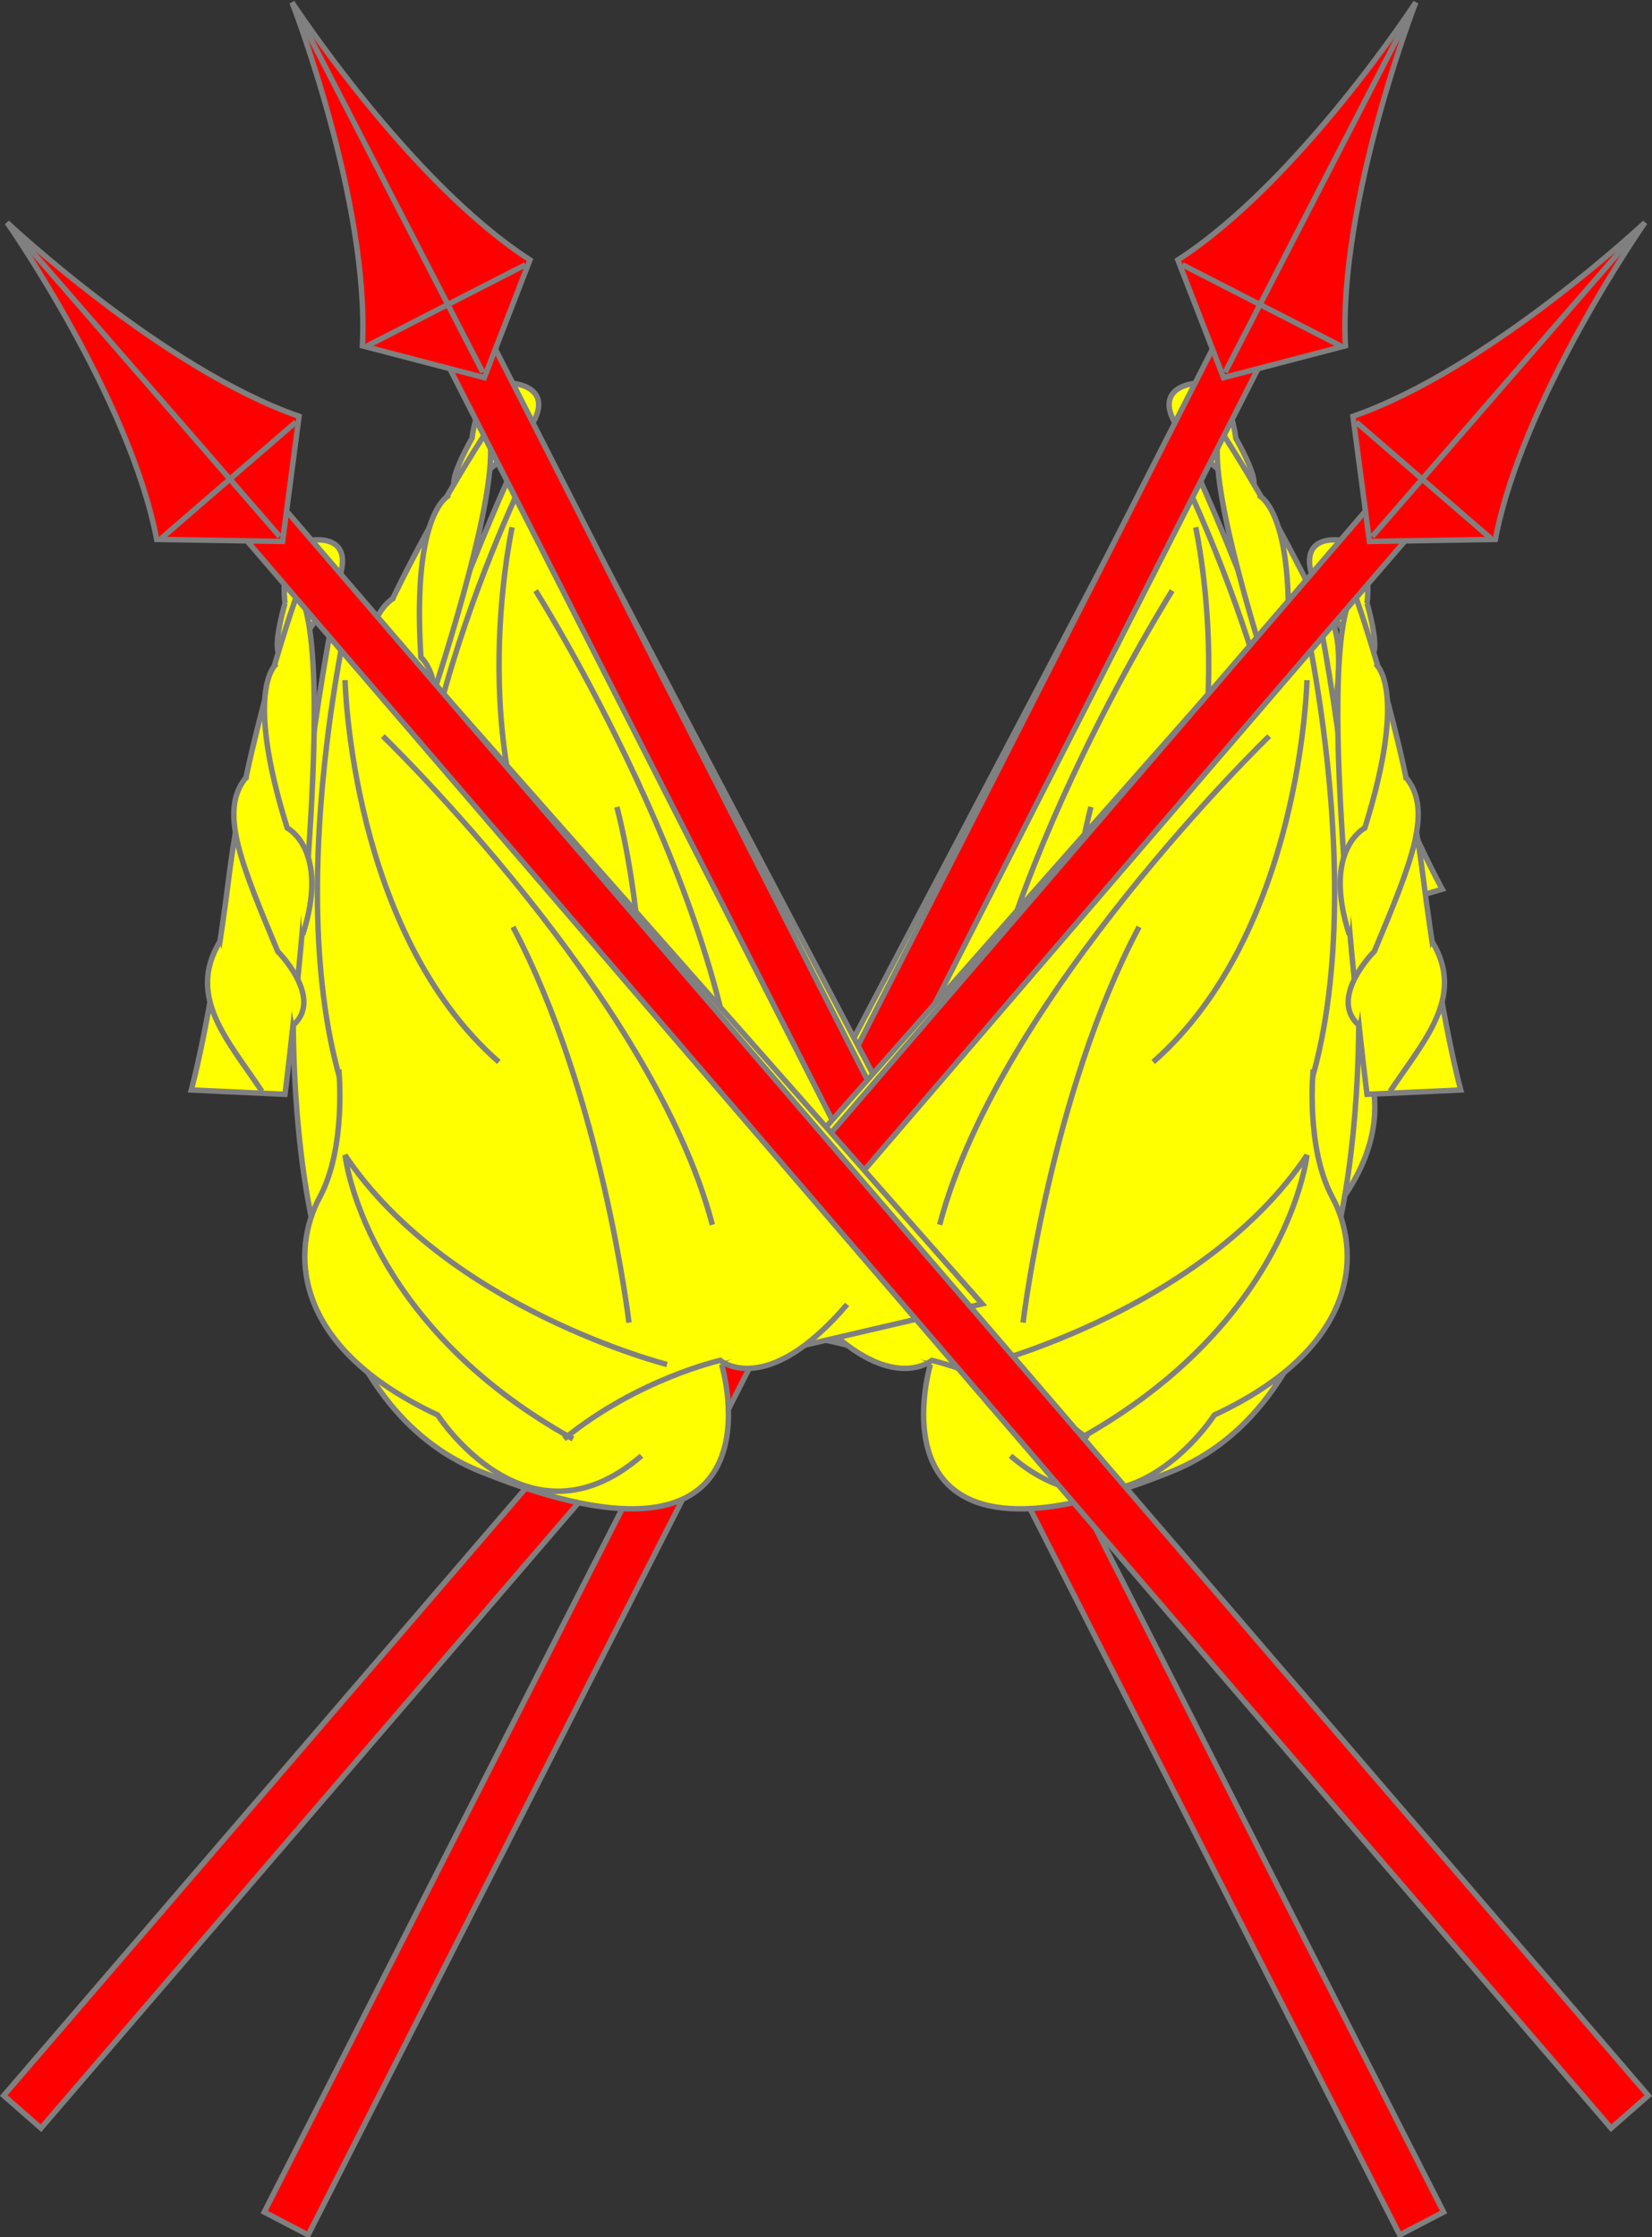 <?xml version="1.0" encoding="UTF-8" standalone="no"?>
<svg
   xmlns:dc="http://purl.org/dc/elements/1.1/"
   xmlns:cc="http://creativecommons.org/ns#"
   xmlns:rdf="http://www.w3.org/1999/02/22-rdf-syntax-ns#"
   xmlns:svg="http://www.w3.org/2000/svg"
   xmlns="http://www.w3.org/2000/svg"
   version="1.1"
   id="svg5396"
   height="479.1"
   width="353.9">
  <rect width="100%" height="100%" fill="#333333" stroke="none"/>
  <defs
     id="defs5398" />
  <g
     transform="translate(-160.2,-321.7)"
     id="layer1">
    <g
       transform="matrix(0.582,0,0,0.582,632.5,271.4)"
       id="g5219"
       style="display:inline">
      <g
         id="g5135"
         style="fill:#ffff00;stroke:#808080">
        <g
           transform="matrix(0.972,-0.237,0.237,0.972,-160.6,-51.48)"
           id="g5095"
           style="fill:#ffff00;stroke:#808080">
          <path
             id="path5099"
             d="m -281.8,234.7 c 0,0 63.8,282.7 -51.4,328.9 -114.6,46.3 -88.7,-39.4 -88.7,-39.4 l -95.9,-22.3 z"
             style="fill:#ffff00;stroke:#808080;stroke-width:2;stroke-linecap:butt;stroke-linejoin:miter;stroke-miterlimit:4;stroke-opacity:1;stroke-dasharray:none" />
          <path
             id="path5101"
             d="m -285.2,245 c 0,0 31.2,130.2 -6.7,200.4"
             style="fill:#ffff00;stroke:#808080;stroke-width:2;stroke-linecap:butt;stroke-linejoin:miter;stroke-miterlimit:4;stroke-opacity:1;stroke-dasharray:none" />
          <path
             id="path5103"
             d="m -283.3,272.4 c 0,0 -1.9,92.5 -56.6,140.5"
             style="fill:#ffff00;stroke:#808080;stroke-width:2;stroke-linecap:butt;stroke-linejoin:miter;stroke-miterlimit:4;stroke-opacity:1;stroke-dasharray:none" />
          <path
             id="path5105"
             d="m -281,415.7 c 0,0 -2.9,28.6 7.1,47.1 10,18.6 11.5,54.3 -43.5,80 0,0 -32.9,51.4 -75,15"
             style="fill:#ffff00;stroke:#808080;stroke-width:2;stroke-linecap:butt;stroke-linejoin:miter;stroke-miterlimit:4;stroke-opacity:1;stroke-dasharray:none" />
          <path
             id="path5107"
             d="m -401.8,524.2 c 0,0 80.6,-20.5 118.5,-77 0,0 -6.7,61.6 -83.9,104.4"
             style="fill:#ffff00;stroke:#808080;stroke-width:2;stroke-linecap:butt;stroke-linejoin:miter;stroke-miterlimit:4;stroke-opacity:1;stroke-dasharray:none" />
          <path
             id="path5109"
             d="m -297.2,293 c 0,0 -99.3,95.9 -121.3,179.8"
             style="fill:#ffff00;stroke:#808080;stroke-width:2;stroke-linecap:butt;stroke-linejoin:miter;stroke-miterlimit:4;stroke-opacity:1;stroke-dasharray:none" />
          <path
             id="path5111"
             d="m -387.8,508.8 c 0,0 10,-84 42.7,-145.6"
             style="fill:#ffff00;stroke:#808080;stroke-width:2;stroke-linecap:butt;stroke-linejoin:miter;stroke-miterlimit:4;stroke-opacity:1;stroke-dasharray:none" />
          <path
             id="path5113"
             d="m -363.9,551.6 c -27.3,-22.2 -57.5,-28.9 -57.5,-28.9 0,0 -16.8,14.4 -46.7,-20.6"
             style="fill:#ffff00;stroke:#808080;stroke-width:2;stroke-linecap:butt;stroke-linejoin:miter;stroke-miterlimit:4;stroke-opacity:1;stroke-dasharray:none" />
          <path
             id="path5115"
             d="m -261.2,244.1 c 0,0 2.9,-21.4 -9.1,-23.1 -12,-1.7 -19.7,6 0,32.5 19.7,26.6 9.1,-9.4 9.1,-9.4 z"
             style="fill:#ffff00;stroke:#808080;stroke-width:2;stroke-linecap:butt;stroke-linejoin:miter;stroke-miterlimit:4;stroke-opacity:1;stroke-dasharray:none" />
          <path
             id="path5117"
             d="m -266,239.8 c 0,0 18.7,51.5 25.4,104.6 6.7,53.1 13.9,78.8 13.9,78.8 l -34.5,1.6 c 0,0 -20.6,-162.7 -4.8,-185 z"
             style="fill:#ffff00;stroke:#808080;stroke-width:2;stroke-linecap:butt;stroke-linejoin:miter;stroke-miterlimit:4;stroke-opacity:1;stroke-dasharray:none" />
          <path
             id="path5119"
             d="m -258.2,266.3 c 0,0 12.5,8.2 -3.8,60.5 0,0 -15.8,8 -5.7,39.3"
             style="fill:#ffff00;stroke:#808080;stroke-width:2;stroke-linecap:butt;stroke-linejoin:miter;stroke-miterlimit:4;stroke-opacity:1;stroke-dasharray:none" />
          <path
             id="path5121"
             d="m -247.3,307.7 c 10.7,12.1 2.7,31.2 -11.2,64.5 0,0 -16.7,16.7 -6.1,26.8"
             style="fill:#ffff00;stroke:#808080;stroke-width:2;stroke-linecap:butt;stroke-linejoin:miter;stroke-miterlimit:4;stroke-opacity:1;stroke-dasharray:none" />
          <path
             id="path5123"
             d="m -237.1,368.8 c 12.1,20.2 -3.1,36.1 -15.6,54.9"
             style="fill:#ffff00;stroke:#808080;stroke-width:2;stroke-linecap:butt;stroke-linejoin:miter;stroke-miterlimit:4;stroke-opacity:1;stroke-dasharray:none" />
          <g
             id="pole-1">
            <path
               style="fill:#ff0000;stroke:#808080;stroke-width:2;stroke-linecap:butt;stroke-linejoin:miter;stroke-miterlimit:4;stroke-opacity:1;stroke-dasharray:none"
               d="m -239.6,184.4 -523.4,608.8 13.7,12 522.1,-607.3 z"
               id="path5097" />
            <g
               id="g5125"
               transform="matrix(1.002,0.866,-0.866,1.002,643.2,474.5)"
               style="fill:#ff0000;stroke-width:1.51;stroke-miterlimit:4;stroke-dasharray:none;stroke:#808080">
              <g
                 transform="translate(37.37,-2.02)"
                 id="g5127"
                 style="fill:#ff0000;stroke-width:1.51;stroke-miterlimit:4;stroke-dasharray:none;stroke:#808080">
                <path
                   id="path5129"
                   d="m -652.4,280.2 c -20,-34.6 -26.1,-93.8 -26.1,-93.8 0,0 -6.2,59.2 -26.2,93.8 l 26.2,23.3 z"
                   style="fill:#ff0000;stroke:#808080;stroke-width:1.51;stroke-linecap:butt;stroke-linejoin:miter;stroke-miterlimit:4;stroke-opacity:1;stroke-dasharray:none" />
                <path
                   style="fill:#ff0000;stroke:#808080;stroke-width:1.51;stroke-linecap:butt;stroke-linejoin:miter;stroke-miterlimit:4;stroke-opacity:1;stroke-dasharray:none"
                   d="m -677.5,-202 -0.3,112.58"
                   id="path5131"
                   transform="translate(-1,391.4)" />
              </g>
              <path
                 transform="translate(-1,391.4)"
                 id="path5133"
                 d="m -664.6,-112.6 49.4,0"
                 style="fill:#ff0000;stroke:#808080;stroke-width:1.51;stroke-linecap:butt;stroke-linejoin:miter;stroke-miterlimit:4;stroke-opacity:1;stroke-dasharray:none" />
            </g>
          </g>
        </g>
        <g
           id="g5055"
           transform="matrix(-0.972,-0.237,-0.237,0.972,-833.8,-51.48)"
           style="fill:#ffff00;stroke:#808080">
          <path
             style="fill:#ffff00;stroke:#808080;stroke-width:2;stroke-linecap:butt;stroke-linejoin:miter;stroke-miterlimit:4;stroke-opacity:1;stroke-dasharray:none"
             d="m -281.8,234.7 c 0,0 63.8,282.7 -51.4,328.9 -114.6,46.3 -88.7,-39.4 -88.7,-39.4 l -95.9,-22.3 z"
             id="path5059" />
          <path
             style="fill:#ffff00;stroke:#808080;stroke-width:2;stroke-linecap:butt;stroke-linejoin:miter;stroke-miterlimit:4;stroke-opacity:1;stroke-dasharray:none"
             d="m -285.2,245 c 0,0 31.2,130.2 -6.7,200.4"
             id="path5061" />
          <path
             style="fill:#ffff00;stroke:#808080;stroke-width:2;stroke-linecap:butt;stroke-linejoin:miter;stroke-miterlimit:4;stroke-opacity:1;stroke-dasharray:none"
             d="m -283.3,272.4 c 0,0 -1.9,92.5 -56.6,140.5"
             id="path5063" />
          <path
             style="fill:#ffff00;stroke:#808080;stroke-width:2;stroke-linecap:butt;stroke-linejoin:miter;stroke-miterlimit:4;stroke-opacity:1;stroke-dasharray:none"
             d="m -281,415.7 c 0,0 -2.9,28.6 7.1,47.1 10,18.6 11.5,54.3 -43.5,80 0,0 -32.9,51.4 -75,15"
             id="path5065" />
          <path
             style="fill:#ffff00;stroke:#808080;stroke-width:2;stroke-linecap:butt;stroke-linejoin:miter;stroke-miterlimit:4;stroke-opacity:1;stroke-dasharray:none"
             d="m -401.8,524.2 c 0,0 80.6,-20.5 118.5,-77 0,0 -6.7,61.6 -83.9,104.4"
             id="path5067" />
          <path
             style="fill:#ffff00;stroke:#808080;stroke-width:2;stroke-linecap:butt;stroke-linejoin:miter;stroke-miterlimit:4;stroke-opacity:1;stroke-dasharray:none"
             d="m -297.2,293 c 0,0 -99.3,95.9 -121.3,179.8"
             id="path5069" />
          <path
             style="fill:#ffff00;stroke:#808080;stroke-width:2;stroke-linecap:butt;stroke-linejoin:miter;stroke-miterlimit:4;stroke-opacity:1;stroke-dasharray:none"
             d="m -387.8,508.8 c 0,0 10,-84 42.7,-145.6"
             id="path5071" />
          <path
             style="fill:#ffff00;stroke:#808080;stroke-width:2;stroke-linecap:butt;stroke-linejoin:miter;stroke-miterlimit:4;stroke-opacity:1;stroke-dasharray:none"
             d="m -363.9,551.6 c -27.3,-22.2 -57.5,-28.9 -57.5,-28.9 0,0 -16.8,14.4 -46.7,-20.6"
             id="path5073" />
          <path
             style="fill:#ffff00;stroke:#808080;stroke-width:2;stroke-linecap:butt;stroke-linejoin:miter;stroke-miterlimit:4;stroke-opacity:1;stroke-dasharray:none"
             d="m -261.2,244.1 c 0,0 2.9,-21.4 -9.1,-23.1 -12,-1.7 -19.7,6 0,32.5 19.7,26.6 9.1,-9.4 9.1,-9.4 z"
             id="path5075" />
          <path
             style="fill:#ffff00;stroke:#808080;stroke-width:2;stroke-linecap:butt;stroke-linejoin:miter;stroke-miterlimit:4;stroke-opacity:1;stroke-dasharray:none"
             d="m -266,239.8 c 0,0 18.7,51.5 25.4,104.6 6.7,53.1 13.9,78.8 13.9,78.8 l -34.5,1.6 c 0,0 -20.6,-162.7 -4.8,-185 z"
             id="path5077" />
          <path
             style="fill:#ffff00;stroke:#808080;stroke-width:2;stroke-linecap:butt;stroke-linejoin:miter;stroke-miterlimit:4;stroke-opacity:1;stroke-dasharray:none"
             d="m -258.2,266.3 c 0,0 12.5,8.2 -3.8,60.5 0,0 -15.8,8 -5.7,39.3"
             id="path5079" />
          <path
             style="fill:#ffff00;stroke:#808080;stroke-width:2;stroke-linecap:butt;stroke-linejoin:miter;stroke-miterlimit:4;stroke-opacity:1;stroke-dasharray:none"
             d="m -247.3,307.7 c 10.7,12.1 2.7,31.2 -11.2,64.5 0,0 -16.7,16.7 -6.1,26.8"
             id="path5081" />
          <path
             style="fill:#ffff00;stroke:#808080;stroke-width:2;stroke-linecap:butt;stroke-linejoin:miter;stroke-miterlimit:4;stroke-opacity:1;stroke-dasharray:none"
             d="m -237.1,368.8 c 12.1,20.2 -3.1,36.1 -15.6,54.9"
             id="path5083" />
          <g
             id="pole-4">
            <path
               id="path5057"
               d="m -239.6,184.4 -523.4,608.8 13.7,12 522.1,-607.3 z"
               style="fill:#ff0000;stroke:#808080;stroke-width:2;stroke-linecap:butt;stroke-linejoin:miter;stroke-miterlimit:4;stroke-opacity:1;stroke-dasharray:none" />
            <g
               style="fill:#ff0000;stroke-width:1.51;stroke-miterlimit:4;stroke-dasharray:none;stroke:#808080"
               transform="matrix(1.002,0.866,-0.866,1.002,643.2,474.5)"
               id="g5085">
              <g
                 style="fill:#ff0000;stroke-width:1.51;stroke-miterlimit:4;stroke-dasharray:none;stroke:#808080"
                 id="g5087"
                 transform="translate(37.37,-2.02)">
                <path
                   style="fill:#ff0000;stroke:#808080;stroke-width:1.51;stroke-linecap:butt;stroke-linejoin:miter;stroke-miterlimit:4;stroke-opacity:1;stroke-dasharray:none"
                   d="m -652.4,280.2 c -20,-34.6 -26.1,-93.8 -26.1,-93.8 0,0 -6.2,59.2 -26.2,93.8 l 26.2,23.3 z"
                   id="path5089" />
                <path
                   transform="translate(-1,391.4)"
                   id="path5091"
                   d="m -677.5,-202 -0.3,112.58"
                   style="fill:#ff0000;stroke:#808080;stroke-width:1.51;stroke-linecap:butt;stroke-linejoin:miter;stroke-miterlimit:4;stroke-opacity:1;stroke-dasharray:none" />
              </g>
              <path
                 style="fill:#ff0000;stroke:#808080;stroke-width:1.51;stroke-linecap:butt;stroke-linejoin:miter;stroke-miterlimit:4;stroke-opacity:1;stroke-dasharray:none"
                 d="m -664.6,-112.6 49.4,0"
                 id="path5093"
                 transform="translate(-1,391.4)" />
            </g>
          </g>
        </g>
      </g>
      <g
         id="g5177">
        <g
           transform="translate(-47.14,64.28)"
           id="g4994"
           style="fill:#ffff00;stroke:#808080">
          <path
             style="fill:#ffff00;stroke:#808080;stroke-width:2;stroke-linecap:butt;stroke-linejoin:miter;stroke-miterlimit:4;stroke-opacity:1;stroke-dasharray:none"
             d="m -281.8,234.7 c 0,0 63.8,282.7 -51.4,328.9 -114.6,46.3 -88.7,-39.4 -88.7,-39.4 l -95.9,-22.3 z"
             id="path4156" />
          <path
             style="fill:#ffff00;stroke:#808080;stroke-width:2;stroke-linecap:butt;stroke-linejoin:miter;stroke-miterlimit:4;stroke-opacity:1;stroke-dasharray:none"
             d="m -285.2,245 c 0,0 31.2,130.2 -6.7,200.4"
             id="path4158" />
          <path
             style="fill:#ffff00;stroke:#808080;stroke-width:2;stroke-linecap:butt;stroke-linejoin:miter;stroke-miterlimit:4;stroke-opacity:1;stroke-dasharray:none"
             d="m -283.3,272.4 c 0,0 -1.9,92.5 -56.6,140.5"
             id="path4160" />
          <path
             style="fill:#ffff00;stroke:#808080;stroke-width:2;stroke-linecap:butt;stroke-linejoin:miter;stroke-miterlimit:4;stroke-opacity:1;stroke-dasharray:none"
             d="m -281,415.7 c 0,0 -2.9,28.6 7.1,47.1 10,18.6 11.5,54.3 -43.5,80 0,0 -32.9,51.4 -75,15"
             id="path4992" />
          <path
             style="fill:#ffff00;stroke:#808080;stroke-width:2;stroke-linecap:butt;stroke-linejoin:miter;stroke-miterlimit:4;stroke-opacity:1;stroke-dasharray:none"
             d="m -401.8,524.2 c 0,0 80.6,-20.5 118.5,-77 0,0 -6.7,61.6 -83.9,104.4"
             id="path4162" />
          <path
             style="fill:#ffff00;stroke:#808080;stroke-width:2;stroke-linecap:butt;stroke-linejoin:miter;stroke-miterlimit:4;stroke-opacity:1;stroke-dasharray:none"
             d="m -297.2,293 c 0,0 -99.3,95.9 -121.3,179.8"
             id="path4164" />
          <path
             style="fill:#ffff00;stroke:#808080;stroke-width:2;stroke-linecap:butt;stroke-linejoin:miter;stroke-miterlimit:4;stroke-opacity:1;stroke-dasharray:none"
             d="m -387.8,508.8 c 0,0 10,-84 42.7,-145.6"
             id="path4166" />
          <path
             style="fill:#ffff00;stroke:#808080;stroke-width:2;stroke-linecap:butt;stroke-linejoin:miter;stroke-miterlimit:4;stroke-opacity:1;stroke-dasharray:none"
             d="m -363.9,551.6 c -27.3,-22.2 -57.5,-28.9 -57.5,-28.9 0,0 -16.8,14.4 -46.7,-20.6"
             id="path4168" />
          <path
             style="fill:#ffff00;stroke:#808080;stroke-width:2;stroke-linecap:butt;stroke-linejoin:miter;stroke-miterlimit:4;stroke-opacity:1;stroke-dasharray:none"
             d="m -261.2,244.1 c 0,0 2.9,-21.4 -9.1,-23.1 -12,-1.7 -19.7,6 0,32.5 19.7,26.6 9.1,-9.4 9.1,-9.4 z"
             id="path4178" />
          <path
             style="fill:#ffff00;stroke:#808080;stroke-width:2;stroke-linecap:butt;stroke-linejoin:miter;stroke-miterlimit:4;stroke-opacity:1;stroke-dasharray:none"
             d="m -266,239.8 c 0,0 18.7,51.5 25.4,104.6 6.7,53.1 13.9,78.8 13.9,78.8 l -34.5,1.6 c 0,0 -20.6,-162.7 -4.8,-185 z"
             id="path4170" />
          <path
             style="fill:#ffff00;stroke:#808080;stroke-width:2;stroke-linecap:butt;stroke-linejoin:miter;stroke-miterlimit:4;stroke-opacity:1;stroke-dasharray:none"
             d="m -258.2,266.3 c 0,0 12.5,8.2 -3.8,60.5 0,0 -15.8,8 -5.7,39.3"
             id="path4172" />
          <path
             style="fill:#ffff00;stroke:#808080;stroke-width:2;stroke-linecap:butt;stroke-linejoin:miter;stroke-miterlimit:4;stroke-opacity:1;stroke-dasharray:none"
             d="m -247.3,307.7 c 10.7,12.1 2.7,31.2 -11.2,64.5 0,0 -16.7,16.7 -6.1,26.8"
             id="path4174" />
          <path
             style="fill:#ffff00;stroke:#808080;stroke-width:2;stroke-linecap:butt;stroke-linejoin:miter;stroke-miterlimit:4;stroke-opacity:1;stroke-dasharray:none"
             d="m -237.1,368.8 c 12.1,20.2 -3.1,36.1 -15.6,54.9"
             id="path4176" />
          <g
             id="pole-2">
            <path
               id="path4051"
               d="m -239.6,184.4 -523.4,608.8 13.7,12 522.1,-607.3 z"
               style="fill:#ff0000;stroke:#808080;stroke-width:2;stroke-linecap:butt;stroke-linejoin:miter;stroke-miterlimit:4;stroke-opacity:1;stroke-dasharray:none" />
            <g
               style="fill:#ff0000;stroke-width:1.51;stroke-miterlimit:4;stroke-dasharray:none;stroke:#808080"
               transform="matrix(1.002,0.866,-0.866,1.002,643.2,474.5)"
               id="g4206">
              <g
                 style="fill:#ff0000;stroke-width:1.51;stroke-miterlimit:4;stroke-dasharray:none;stroke:#808080"
                 id="g4200"
                 transform="translate(37.37,-2.02)">
                <path
                   style="fill:#ff0000;stroke:#808080;stroke-width:1.51;stroke-linecap:butt;stroke-linejoin:miter;stroke-miterlimit:4;stroke-opacity:1;stroke-dasharray:none"
                   d="m -652.4,280.2 c -20,-34.6 -26.1,-93.8 -26.1,-93.8 0,0 -6.2,59.2 -26.2,93.8 l 26.2,23.3 z"
                   id="path4196" />
                <path
                   transform="translate(-1,391.4)"
                   id="path4198"
                   d="m -677.5,-202 -0.3,112.58"
                   style="fill:#ff0000;stroke:#808080;stroke-width:1.51;stroke-linecap:butt;stroke-linejoin:miter;stroke-miterlimit:4;stroke-opacity:1;stroke-dasharray:none" />
              </g>
              <path
                 style="fill:#ff0000;stroke:#808080;stroke-width:1.51;stroke-linecap:butt;stroke-linejoin:miter;stroke-miterlimit:4;stroke-opacity:1;stroke-dasharray:none"
                 d="m -664.6,-112.6 49.4,0"
                 id="path4204"
                 transform="translate(-1,391.4)" />
            </g>
          </g>
        </g>
        <g
           transform="matrix(-1,0,0,1,-967.8,64.28)"
           id="g5015">
          <path
             id="path5019"
             d="m -281.8,234.7 c 0,0 63.8,282.7 -51.4,328.9 -114.6,46.3 -88.7,-39.4 -88.7,-39.4 l -95.9,-22.3 z"
             style="fill:#ffff00;stroke:#808080;stroke-width:2;stroke-linecap:butt;stroke-linejoin:miter;stroke-miterlimit:4;stroke-opacity:1;stroke-dasharray:none" />
          <path
             id="path5021"
             d="m -285.2,245 c 0,0 31.2,130.2 -6.7,200.4"
             style="fill:#ffff00;stroke:#808080;stroke-width:2;stroke-linecap:butt;stroke-linejoin:miter;stroke-miterlimit:4;stroke-opacity:1;stroke-dasharray:none" />
          <path
             id="path5023"
             d="m -283.3,272.4 c 0,0 -1.9,92.5 -56.6,140.5"
             style="fill:#ffff00;stroke:#808080;stroke-width:2;stroke-linecap:butt;stroke-linejoin:miter;stroke-miterlimit:4;stroke-opacity:1;stroke-dasharray:none" />
          <path
             id="path5025"
             d="m -281,415.7 c 0,0 -2.9,28.6 7.1,47.1 10,18.6 11.5,54.3 -43.5,80 0,0 -32.9,51.4 -75,15"
             style="fill:#ffff00;stroke:#808080;stroke-width:2;stroke-linecap:butt;stroke-linejoin:miter;stroke-miterlimit:4;stroke-opacity:1;stroke-dasharray:none" />
          <path
             id="path5027"
             d="m -401.8,524.2 c 0,0 80.6,-20.5 118.5,-77 0,0 -6.7,61.6 -83.9,104.4"
             style="fill:#ffff00;stroke:#808080;stroke-width:2;stroke-linecap:butt;stroke-linejoin:miter;stroke-miterlimit:4;stroke-opacity:1;stroke-dasharray:none" />
          <path
             id="path5029"
             d="m -297.2,293 c 0,0 -99.3,95.9 -121.3,179.8"
             style="fill:#ffff00;stroke:#808080;stroke-width:2;stroke-linecap:butt;stroke-linejoin:miter;stroke-miterlimit:4;stroke-opacity:1;stroke-dasharray:none" />
          <path
             id="path5031"
             d="m -387.8,508.8 c 0,0 10,-84 42.7,-145.6"
             style="fill:#ffff00;stroke:#808080;stroke-width:2;stroke-linecap:butt;stroke-linejoin:miter;stroke-miterlimit:4;stroke-opacity:1;stroke-dasharray:none" />
          <path
             id="path5033"
             d="m -363.9,551.6 c -27.3,-22.2 -57.5,-28.9 -57.5,-28.9 0,0 -16.8,14.4 -46.7,-20.6"
             style="fill:#ffff00;stroke:#808080;stroke-width:2;stroke-linecap:butt;stroke-linejoin:miter;stroke-miterlimit:4;stroke-opacity:1;stroke-dasharray:none" />
          <path
             id="path5035"
             d="m -261.2,244.1 c 0,0 2.9,-21.4 -9.1,-23.1 -12,-1.7 -19.7,6 0,32.5 19.7,26.6 9.1,-9.4 9.1,-9.4 z"
             style="fill:#ffff00;stroke:#808080;stroke-width:2;stroke-linecap:butt;stroke-linejoin:miter;stroke-miterlimit:4;stroke-opacity:1;stroke-dasharray:none" />
          <path
             id="path5037"
             d="m -266,239.8 c 0,0 18.7,51.5 25.4,104.6 6.7,53.1 13.9,78.8 13.9,78.8 l -34.5,1.6 c 0,0 -20.6,-162.7 -4.8,-185 z"
             style="fill:#ffff00;stroke:#808080;stroke-width:2;stroke-linecap:butt;stroke-linejoin:miter;stroke-miterlimit:4;stroke-opacity:1;stroke-dasharray:none" />
          <path
             id="path5039"
             d="m -258.2,266.3 c 0,0 12.5,8.2 -3.8,60.5 0,0 -15.8,8 -5.7,39.3"
             style="fill:#ffff00;stroke:#808080;stroke-width:2;stroke-linecap:butt;stroke-linejoin:miter;stroke-miterlimit:4;stroke-opacity:1;stroke-dasharray:none" />
          <path
             id="path5041"
             d="m -247.3,307.7 c 10.7,12.1 2.7,31.2 -11.2,64.5 0,0 -16.7,16.7 -6.1,26.8"
             style="fill:#ffff00;stroke:#808080;stroke-width:2;stroke-linecap:butt;stroke-linejoin:miter;stroke-miterlimit:4;stroke-opacity:1;stroke-dasharray:none" />
          <path
             id="path5043"
             d="m -237.1,368.8 c 12.1,20.2 -3.1,36.1 -15.6,54.9"
             style="fill:#ffff00;stroke:#808080;stroke-width:2;stroke-linecap:butt;stroke-linejoin:miter;stroke-miterlimit:4;stroke-opacity:1;stroke-dasharray:none" />
          <g
             id="pole-3">
            <path
               style="fill:#ff0000;stroke:#808080;stroke-width:2;stroke-linecap:butt;stroke-linejoin:miter;stroke-miterlimit:4;stroke-opacity:1;stroke-dasharray:none"
               d="m -239.6,184.4 -523.4,608.8 13.7,12 522.1,-607.3 z"
               id="path5017" />
            <g
               id="g5045"
               transform="matrix(1.002,0.866,-0.866,1.002,643.2,474.5)"
               style="fill:#ff0000;stroke-width:1.51;stroke-miterlimit:4;stroke-dasharray:none;stroke:#808080">
              <g
                 transform="translate(37.37,-2.02)"
                 id="g5047"
                 style="fill:#ff0000;stroke-width:1.51;stroke-miterlimit:4;stroke-dasharray:none;stroke:#808080">
                <path
                   id="path5049"
                   d="m -652.4,280.2 c -20,-34.6 -26.1,-93.8 -26.1,-93.8 0,0 -6.2,59.2 -26.2,93.8 l 26.2,23.3 z"
                   style="fill:#ff0000;stroke:#808080;stroke-width:1.51;stroke-linecap:butt;stroke-linejoin:miter;stroke-miterlimit:4;stroke-opacity:1;stroke-dasharray:none" />
                <path
                   style="fill:#ff0000;stroke:#808080;stroke-width:1.51;stroke-linecap:butt;stroke-linejoin:miter;stroke-miterlimit:4;stroke-opacity:1;stroke-dasharray:none"
                   d="m -677.5,-202 -0.3,112.58"
                   id="path5051"
                   transform="translate(-1,391.4)" />
              </g>
              <path
                 transform="translate(-1,391.4)"
                 id="path5053"
                 d="m -664.6,-112.6 49.4,0"
                 style="fill:#ff0000;stroke:#808080;stroke-width:1.51;stroke-linecap:butt;stroke-linejoin:miter;stroke-miterlimit:4;stroke-opacity:1;stroke-dasharray:none" />
            </g>
          </g>
        </g>
      </g>
    </g>
  </g>
</svg>
